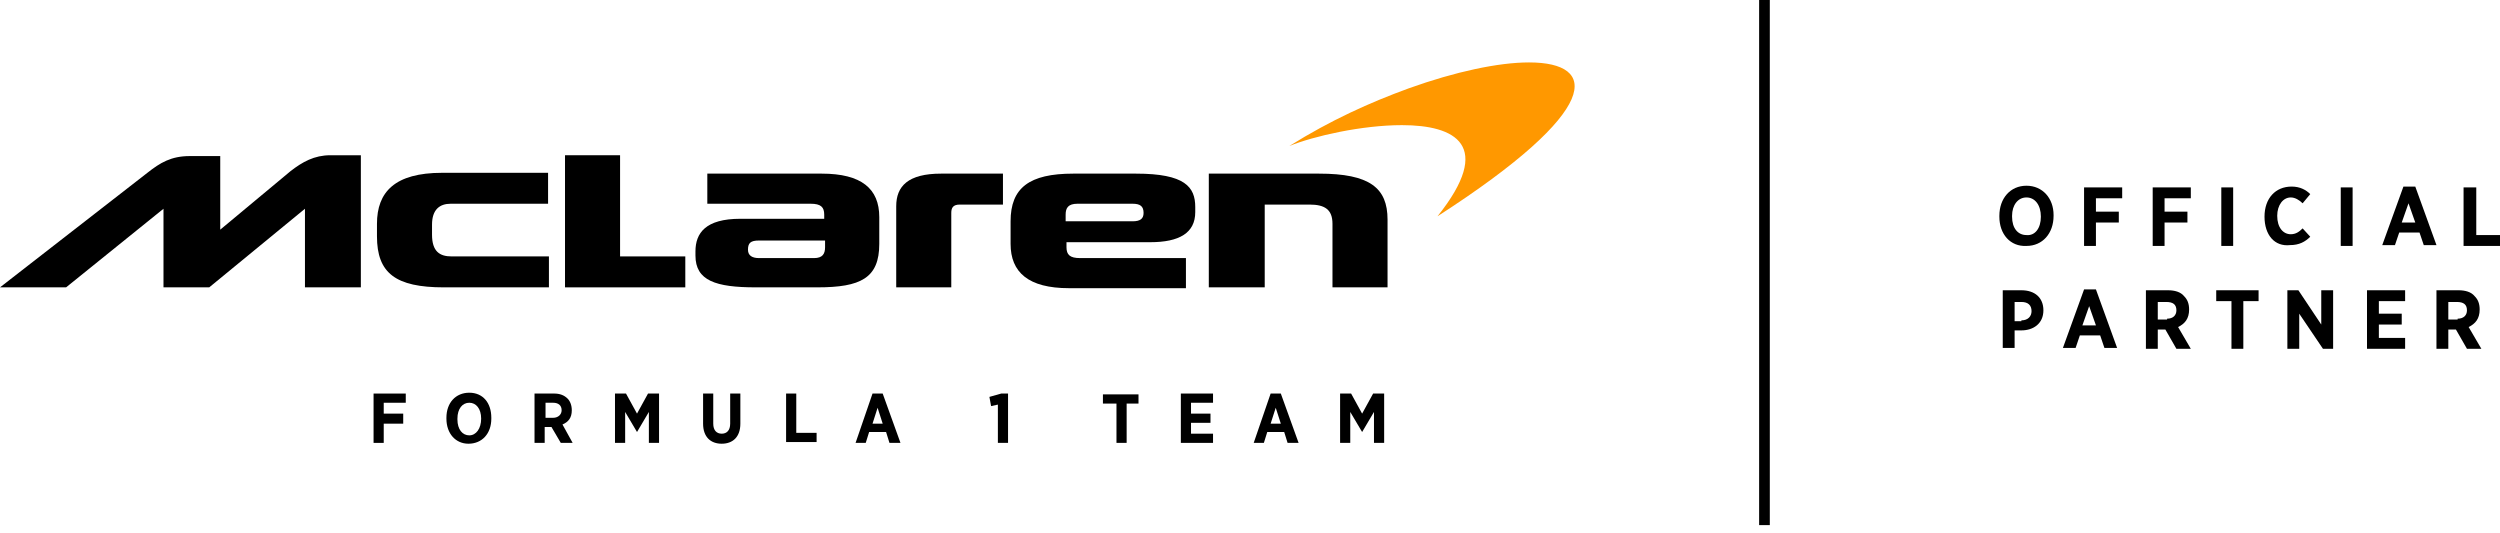 <svg width="230" height="49" viewBox="0 0 230 49" fill="none" xmlns="http://www.w3.org/2000/svg">
<path d="M183.941 19.934V19.857C183.941 18.241 184.955 17.087 186.435 17.087C187.916 17.087 188.929 18.241 188.929 19.78V19.857C188.929 21.472 187.916 22.626 186.435 22.626C184.955 22.703 183.941 21.549 183.941 19.934ZM187.76 19.934C187.76 18.857 187.215 18.165 186.435 18.165C185.656 18.165 185.11 18.857 185.11 19.857V19.934C185.11 21.011 185.656 21.626 186.435 21.626C187.215 21.703 187.76 21.011 187.76 19.934Z" fill="black"/>
<path d="M191.734 17.241H195.241V18.241H192.825V19.472H194.93V20.472H192.825V22.626H191.734V17.241Z" fill="black"/>
<path d="M198.048 17.241H201.555V18.241H199.139V19.472H201.243V20.472H199.139V22.626H198.048V17.241Z" fill="black"/>
<path d="M204.36 17.241H205.451V22.626H204.36V17.241Z" fill="black"/>
<path d="M208.335 19.934C208.335 18.242 209.348 17.165 210.829 17.165C211.608 17.165 212.154 17.473 212.543 17.857L211.842 18.703C211.53 18.396 211.141 18.165 210.751 18.165C210.049 18.165 209.504 18.857 209.504 19.857C209.504 20.934 210.049 21.55 210.751 21.55C211.218 21.55 211.53 21.319 211.842 21.011L212.543 21.78C212.076 22.242 211.53 22.55 210.673 22.55C209.27 22.703 208.335 21.627 208.335 19.934Z" fill="black"/>
<path d="M215.349 17.241H216.44V22.626H215.349V17.241Z" fill="black"/>
<path d="M221.115 17.165H222.206L224.155 22.55H222.986L222.596 21.396H220.726L220.336 22.55H219.167L221.115 17.165ZM222.206 20.473L221.583 18.703L220.959 20.473H222.206Z" fill="black"/>
<path d="M226.726 17.241H227.817V21.626H230V22.626H226.648V17.241H226.726Z" fill="black"/>
<path d="M184.175 26.704H185.967C187.214 26.704 187.993 27.396 187.993 28.55C187.993 29.781 187.058 30.396 185.967 30.396H185.344V32.012H184.253V26.704H184.175ZM185.967 29.473C186.591 29.473 186.902 29.088 186.902 28.627C186.902 28.088 186.591 27.781 185.967 27.781H185.344V29.55H185.967V29.473Z" fill="black"/>
<path d="M191.735 26.626H192.826L194.775 32.011H193.606L193.216 30.857H191.346L190.956 32.011H189.787L191.735 26.626ZM192.826 29.934L192.203 28.165L191.58 29.934H192.826Z" fill="black"/>
<path d="M197.424 26.704H199.45C200.074 26.704 200.619 26.858 200.931 27.242C201.243 27.55 201.398 27.934 201.398 28.473C201.398 29.319 201.009 29.781 200.385 30.088L201.554 32.089H200.229L199.216 30.319H198.515V32.089H197.424V26.704ZM199.372 29.319C199.918 29.319 200.229 29.011 200.229 28.55C200.229 28.011 199.918 27.781 199.294 27.781H198.515V29.396H199.372V29.319Z" fill="black"/>
<path d="M205.295 27.704H203.893V26.704H207.789V27.704H206.386V32.089H205.295V27.704Z" fill="black"/>
<path d="M210.438 26.704H211.452L213.556 29.858V26.704H214.647V32.089H213.712L211.53 28.858V32.089H210.438V26.704Z" fill="black"/>
<path d="M217.764 26.704H221.271V27.704H218.855V28.858H220.959V29.858H218.855V31.088H221.271V32.089H217.764V26.704Z" fill="black"/>
<path d="M224.154 26.704H226.181C226.804 26.704 227.35 26.858 227.661 27.242C227.973 27.55 228.129 27.934 228.129 28.473C228.129 29.319 227.739 29.781 227.116 30.088L228.285 32.089H226.96L225.947 30.319H225.245V32.089H224.154V26.704ZM226.103 29.319C226.648 29.319 226.96 29.011 226.96 28.55C226.96 28.011 226.648 27.781 226.025 27.781H225.245V29.396H226.103V29.319Z" fill="black"/>
<path d="M111.288 26.436H116.354V18.821H120.484C121.887 18.821 122.588 19.282 122.588 20.59V26.436H127.654V20.205C127.654 17.282 126.017 15.974 121.341 15.974H111.21V26.436H111.288Z" fill="black"/>
<path d="M104.508 15.974H98.741C94.688 15.974 92.974 17.282 92.974 20.359V22.436C92.974 25.052 94.61 26.513 98.351 26.513H109.106V23.744H99.364C98.429 23.744 98.117 23.436 98.117 22.744V22.282H105.833C108.482 22.282 109.963 21.436 109.963 19.513V19.051C109.963 17.205 109.028 15.974 104.508 15.974ZM104.196 20.359H98.039V19.744C98.039 19.128 98.273 18.744 99.13 18.744H104.196C104.897 18.744 105.209 18.974 105.209 19.59C105.209 20.128 104.897 20.359 104.196 20.359Z" fill="black"/>
<path d="M82.452 26.436H87.518V19.59C87.518 19.128 87.674 18.821 88.297 18.821H92.272V15.974H86.583C83.543 15.974 82.452 17.128 82.452 18.974V26.436Z" fill="black"/>
<path d="M75.594 15.974H65.073V18.744H74.581C75.516 18.744 75.828 19.051 75.828 19.744V20.128H68.113C64.918 20.128 63.982 21.436 63.982 23.129V23.513C63.982 25.821 65.853 26.436 69.516 26.436H75.205C79.179 26.436 80.894 25.59 80.894 22.436V19.975C80.894 17.359 79.257 15.974 75.594 15.974ZM75.906 22.744C75.906 23.359 75.672 23.744 74.893 23.744H69.827C69.204 23.744 68.814 23.513 68.814 22.975C68.814 22.359 69.048 22.128 69.827 22.128H75.906V22.744Z" fill="black"/>
<path d="M51.981 26.437H63.048V23.59H57.047V14.282H51.981V26.437Z" fill="black"/>
<path d="M40.837 26.437H50.501V23.59H41.539C40.448 23.59 39.746 23.129 39.746 21.59V20.667C39.746 19.282 40.448 18.744 41.461 18.744H50.423V15.898H40.681C36.317 15.898 34.681 17.667 34.681 20.59V21.744C34.681 25.129 36.395 26.437 40.837 26.437Z" fill="black"/>
<path d="M30.394 14.282C28.913 14.282 27.822 14.898 26.731 15.744L20.262 21.129V14.359H17.457C15.742 14.359 14.729 14.974 13.56 15.898L0 26.437H6.079L15.041 19.205V26.437H19.249L28.056 19.205V26.437H33.199V14.282H30.394Z" fill="black"/>
<path d="M140.668 5.743C137.863 5.743 133.888 6.589 129.602 8.128C126.017 9.436 122.432 11.051 118.613 13.436C120.873 12.513 125.315 11.513 128.978 11.513C133.888 11.513 137.473 13.359 132.251 19.898C147.526 10.051 147.059 5.743 140.668 5.743Z" fill="#FF9800"/>
<path d="M34.368 36.207H37.33V37.053H35.303V38.053H37.096V38.977H35.303V40.746H34.368V36.207Z" fill="black"/>
<path d="M41.07 38.514V38.437C41.07 37.052 41.928 36.129 43.175 36.129C44.421 36.129 45.201 37.052 45.201 38.437V38.514C45.201 39.899 44.343 40.822 43.097 40.822C41.928 40.822 41.07 39.899 41.07 38.514ZM44.266 38.514C44.266 37.591 43.798 37.052 43.175 37.052C42.551 37.052 42.083 37.591 42.083 38.514V38.591C42.083 39.514 42.551 40.053 43.175 40.053C43.798 40.053 44.266 39.437 44.266 38.514Z" fill="black"/>
<path d="M49.254 36.206H50.968C51.514 36.206 51.903 36.36 52.215 36.668C52.449 36.899 52.605 37.283 52.605 37.745C52.605 38.437 52.293 38.822 51.748 39.053L52.683 40.745H51.592L50.734 39.283H50.111V40.745H49.176V36.206H49.254ZM50.89 38.437C51.358 38.437 51.67 38.13 51.67 37.745C51.67 37.283 51.358 37.053 50.89 37.053H50.189V38.437H50.89Z" fill="black"/>
<path d="M56.579 36.206H57.592L58.605 38.053L59.618 36.206H60.632V40.745H59.696V37.899L58.605 39.745L57.514 37.899V40.745H56.579V36.206Z" fill="black"/>
<path d="M64.684 38.976V36.206H65.619V38.976C65.619 39.591 65.93 39.899 66.398 39.899C66.866 39.899 67.177 39.591 67.177 38.976V36.206H68.113V38.976C68.113 40.206 67.411 40.822 66.398 40.822C65.385 40.822 64.684 40.206 64.684 38.976Z" fill="black"/>
<path d="M72.321 36.206H73.257V39.822H75.127V40.668H72.321V36.206Z" fill="black"/>
<path d="M80.272 36.206H81.207L82.843 40.745H81.83L81.519 39.745H79.96L79.648 40.745H78.713L80.272 36.206ZM81.207 38.976L80.739 37.514L80.272 38.976H81.207Z" fill="black"/>
<path d="M91.883 37.206L91.181 37.36L91.025 36.514L92.116 36.206H92.74V40.745H91.805V37.206H91.883Z" fill="black"/>
<path d="M102.638 37.129H101.469V36.283H104.742V37.129H103.651V40.744H102.716V37.129H102.638Z" fill="black"/>
<path d="M108.638 36.206H111.599V37.053H109.573V38.053H111.365V38.899H109.573V39.899H111.599V40.745H108.638V36.206Z" fill="black"/>
<path d="M116.899 36.206H117.835L119.471 40.745H118.458L118.146 39.745H116.588L116.276 40.745H115.341L116.899 36.206ZM117.835 38.976L117.367 37.514L116.899 38.976H117.835Z" fill="black"/>
<path d="M123.289 36.206H124.302L125.315 38.053L126.328 36.206H127.342V40.745H126.406V37.899L125.315 39.745L124.224 37.899V40.745H123.289V36.206Z" fill="black"/>
<path d="M162.331 0V48.31" stroke="black" stroke-width="0.982" stroke-miterlimit="10"/>
</svg>
